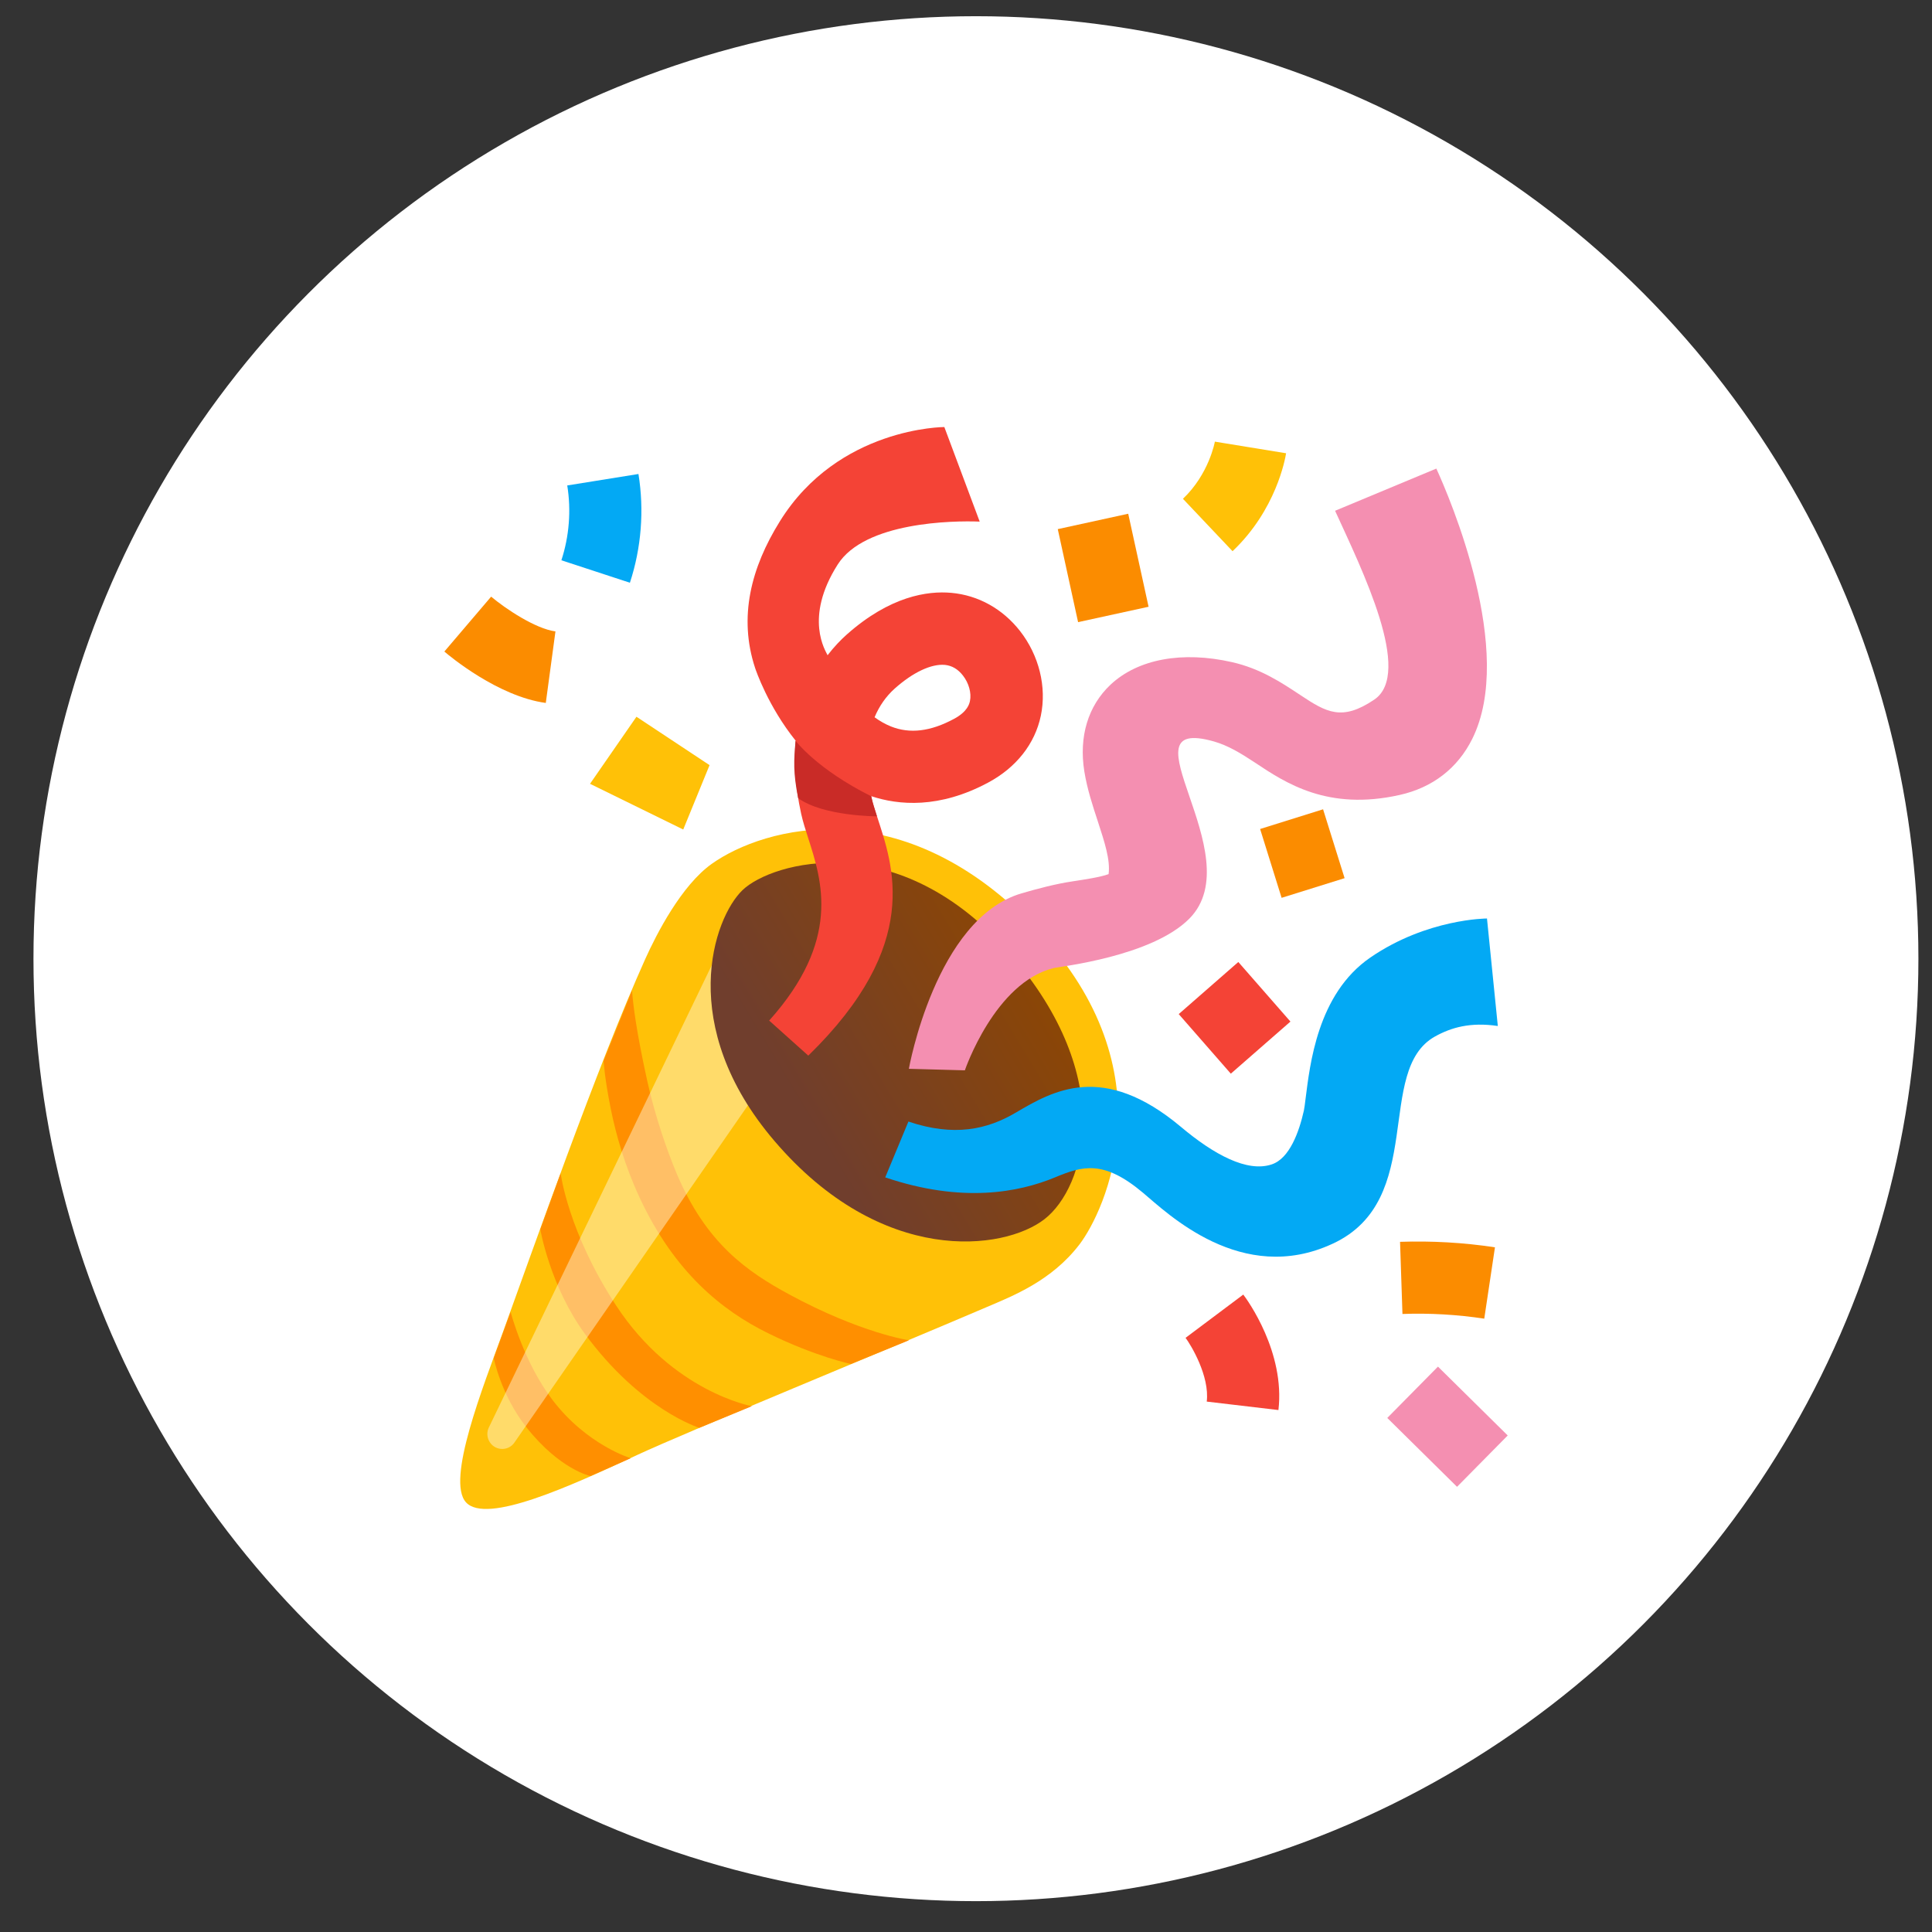<svg width="56" height="56" viewBox="0 0 56 56" fill="none" xmlns="http://www.w3.org/2000/svg">
<rect x="0" y="0" width="56" height="56" fill="#333333" stroke="none"/>
<g id="Frame 1000001449">
<circle id="Ellipse 34" cx="28.288" cy="27.788" r="27.318" fill="white"/>
<g id="&#240;&#159;&#166;&#134; emoji &#34;party popper&#34;">
<path id="Vector" d="M13.509 43.548C14.102 44.191 16.546 43.07 18.474 42.171C19.919 41.499 25.703 39.127 28.578 37.896C29.354 37.564 30.483 37.13 31.296 36.061C32.017 35.11 33.93 31.069 30.078 26.977C26.168 22.821 22.141 23.969 20.636 25.035C19.75 25.662 19.028 27.076 18.704 27.795C17.335 30.832 15.383 36.395 14.588 38.583C14.005 40.195 12.921 42.911 13.509 43.548Z" fill="#FFC107"/>
<g id="Group">
<path id="Vector_2" d="M18.319 28.709C18.355 29.163 18.447 29.903 18.76 31.327C18.975 32.305 19.325 33.329 19.61 34.006C20.464 36.042 21.664 36.863 22.879 37.521C24.944 38.64 26.347 38.849 26.347 38.849L24.664 39.536C24.664 39.536 23.645 39.325 22.255 38.64C20.93 37.986 19.55 36.881 18.541 34.717C18.104 33.779 17.851 32.869 17.705 32.148C17.524 31.254 17.495 30.747 17.495 30.747L18.319 28.709Z" fill="#FF8F00"/>
<path id="Vector_3" d="M16.251 34.009C16.251 34.009 16.46 35.705 17.861 37.845C19.502 40.349 21.794 40.759 21.794 40.759L20.271 41.386C20.271 41.386 18.569 40.866 16.951 38.658C15.943 37.281 15.661 35.634 15.661 35.634L16.251 34.009Z" fill="#FF8F00"/>
<path id="Vector_4" d="M14.801 38.028C14.801 38.028 15.182 39.492 16.019 40.584C17.014 41.888 18.282 42.267 18.282 42.267L17.114 42.784C17.114 42.784 16.228 42.599 15.258 41.37C14.521 40.438 14.312 39.366 14.312 39.366L14.801 38.028Z" fill="#FF8F00"/>
</g>
<path id="Vector_5" opacity="0.44" d="M14.165 41.744C14.113 41.627 14.113 41.493 14.168 41.379L20.824 27.575L21.919 31.691L14.915 41.807C14.727 42.089 14.304 42.053 14.165 41.744Z" fill="#FFFDE7"/>
<path id="Vector_6" d="M22.449 33.073C25.559 36.711 29.1 36.256 30.278 35.336C31.46 34.414 32.393 31.244 29.296 27.666C26.05 23.918 22.375 24.987 21.526 25.797C20.677 26.607 19.595 29.736 22.449 33.073Z" fill="url(#paint0_linear_2_2963)"/>
<path id="Vector_7" d="M33.128 34.571C31.994 33.62 31.39 33.789 30.58 34.127C29.535 34.56 27.891 34.882 25.659 34.127L26.331 32.509C27.656 32.956 28.615 32.739 29.443 32.25C30.51 31.623 31.968 30.763 34.236 32.668C35.182 33.463 36.152 33.991 36.863 33.75C37.38 33.578 37.655 32.807 37.793 32.193C37.806 32.138 37.827 31.981 37.843 31.843C37.968 30.883 38.177 28.814 39.719 27.755C41.368 26.623 43.101 26.623 43.101 26.623L43.415 29.739C42.618 29.621 42.063 29.783 41.596 30.042C39.834 31.022 41.368 34.785 38.627 36.05C35.99 37.276 33.834 35.162 33.128 34.571Z" fill="#03A9F4"/>
<path id="Vector_8" d="M23.429 30.598L22.295 29.582C24.378 27.256 23.829 25.547 23.429 24.303C23.348 24.052 23.272 23.814 23.222 23.587C23.045 22.782 23.008 22.081 23.063 21.47C22.263 20.474 21.91 19.431 21.887 19.361C21.401 17.889 21.767 16.455 22.606 15.109C24.302 12.378 27.372 12.378 27.372 12.378L28.397 15.119C27.618 15.088 25.065 15.127 24.281 16.363C23.29 17.921 23.941 18.883 23.988 18.992C24.179 18.744 24.372 18.545 24.545 18.391C25.797 17.28 26.884 17.121 27.576 17.184C28.355 17.254 29.061 17.646 29.565 18.289C30.117 18.995 30.344 19.912 30.169 20.746C29.999 21.559 29.458 22.246 28.645 22.682C27.226 23.445 26.045 23.341 25.253 23.077C25.258 23.095 25.261 23.116 25.266 23.134C25.295 23.265 25.352 23.448 25.42 23.66C25.883 25.092 26.743 27.366 23.429 30.598ZM25.35 20.79C25.501 20.9 25.661 20.991 25.825 21.057C26.374 21.276 26.973 21.203 27.652 20.837C28.052 20.623 28.099 20.393 28.115 20.317C28.162 20.09 28.083 19.8 27.913 19.583C27.765 19.392 27.592 19.293 27.386 19.272C26.994 19.238 26.463 19.486 25.933 19.959C25.679 20.187 25.486 20.466 25.35 20.79Z" fill="#F44336"/>
<path id="Vector_9" d="M27.967 31.024L26.344 30.98C26.344 30.98 27.115 26.626 29.611 25.894C30.079 25.758 30.591 25.62 31.106 25.544C31.412 25.497 31.895 25.426 32.133 25.337C32.188 24.927 32.015 24.404 31.822 23.811C31.671 23.351 31.514 22.878 31.43 22.361C31.268 21.352 31.537 20.461 32.188 19.847C32.982 19.102 34.266 18.864 35.713 19.193C36.539 19.381 37.148 19.787 37.684 20.142C38.45 20.652 38.897 20.91 39.832 20.28C40.964 19.517 39.485 16.53 38.698 14.805L41.633 13.582C42.027 14.445 43.933 18.882 42.675 21.415C42.252 22.267 41.523 22.831 40.566 23.043C38.486 23.508 37.268 22.698 36.38 22.107C35.959 21.828 35.591 21.608 35.191 21.493C32.413 20.701 36.291 24.789 34.475 26.626C33.385 27.726 30.722 28.016 30.549 28.058C28.835 28.471 27.967 31.024 27.967 31.024Z" fill="#F48FB1"/>
<path id="Vector_10" d="M23.06 21.47C23.01 22.045 22.986 22.387 23.135 23.134C23.854 23.662 25.419 23.662 25.419 23.662C25.352 23.451 25.291 23.268 25.265 23.137C25.26 23.119 25.258 23.098 25.252 23.08C23.661 22.285 23.06 21.47 23.06 21.47Z" fill="#C92B27"/>
<path id="Vector_11" d="M19.804 24.044L17.102 22.719L18.448 20.775L20.567 22.178L19.804 24.044Z" fill="#FFC107"/>
<path id="Vector_12" d="M15.82 20.375C14.44 20.189 13.034 19.019 12.88 18.885L14.236 17.294C14.647 17.641 15.517 18.224 16.1 18.302L15.82 20.375Z" fill="#FB8C00"/>
<path id="Vector_13" d="M18.258 16.891L16.272 16.24C16.499 15.545 16.559 14.795 16.442 14.071L18.506 13.739C18.676 14.79 18.59 15.88 18.258 16.891Z" fill="#03A9F4"/>
<path id="Vector_14" d="M30.66 15.337L32.702 14.891L33.292 17.587L31.249 18.033L30.66 15.337Z" fill="#FB8C00"/>
<path id="Vector_15" d="M35.726 15.977L34.288 14.458C35.041 13.745 35.213 12.812 35.213 12.801L37.278 13.138C37.252 13.303 36.988 14.782 35.726 15.977Z" fill="#FFC107"/>
<path id="Vector_16" d="M36.525 24.029L38.35 23.458L38.974 25.454L37.148 26.024L36.525 24.029Z" fill="#FB8C00"/>
<path id="Vector_17" d="M37.056 40.871L34.978 40.626C35.067 39.886 34.516 38.979 34.364 38.778L36.037 37.524C36.162 37.688 37.252 39.196 37.056 40.871Z" fill="#F44336"/>
<path id="Vector_18" d="M43.022 38.222C42.24 38.104 41.44 38.057 40.651 38.086L40.581 35.995C41.498 35.964 42.426 36.016 43.332 36.154L43.022 38.222Z" fill="#FB8C00"/>
<path id="Vector_19" d="M40.211 41.1L41.68 39.612L43.702 41.608L42.233 43.096L40.211 41.1Z" fill="#F48FB1"/>
<path id="Vector_20" d="M35.893 27.884L37.404 29.611L35.676 31.121L34.166 29.394L35.893 27.884Z" fill="#F44336"/>
</g>
</g>
<defs>
<linearGradient id="paint0_linear_2_2963" x1="31.003" y1="27.493" x2="23.224" y2="32.161" gradientUnits="userSpaceOnUse">
<stop offset="0.024" stop-color="#8F4700"/>
<stop offset="1" stop-color="#703E2D"/>
</linearGradient>
</defs>
</svg>
